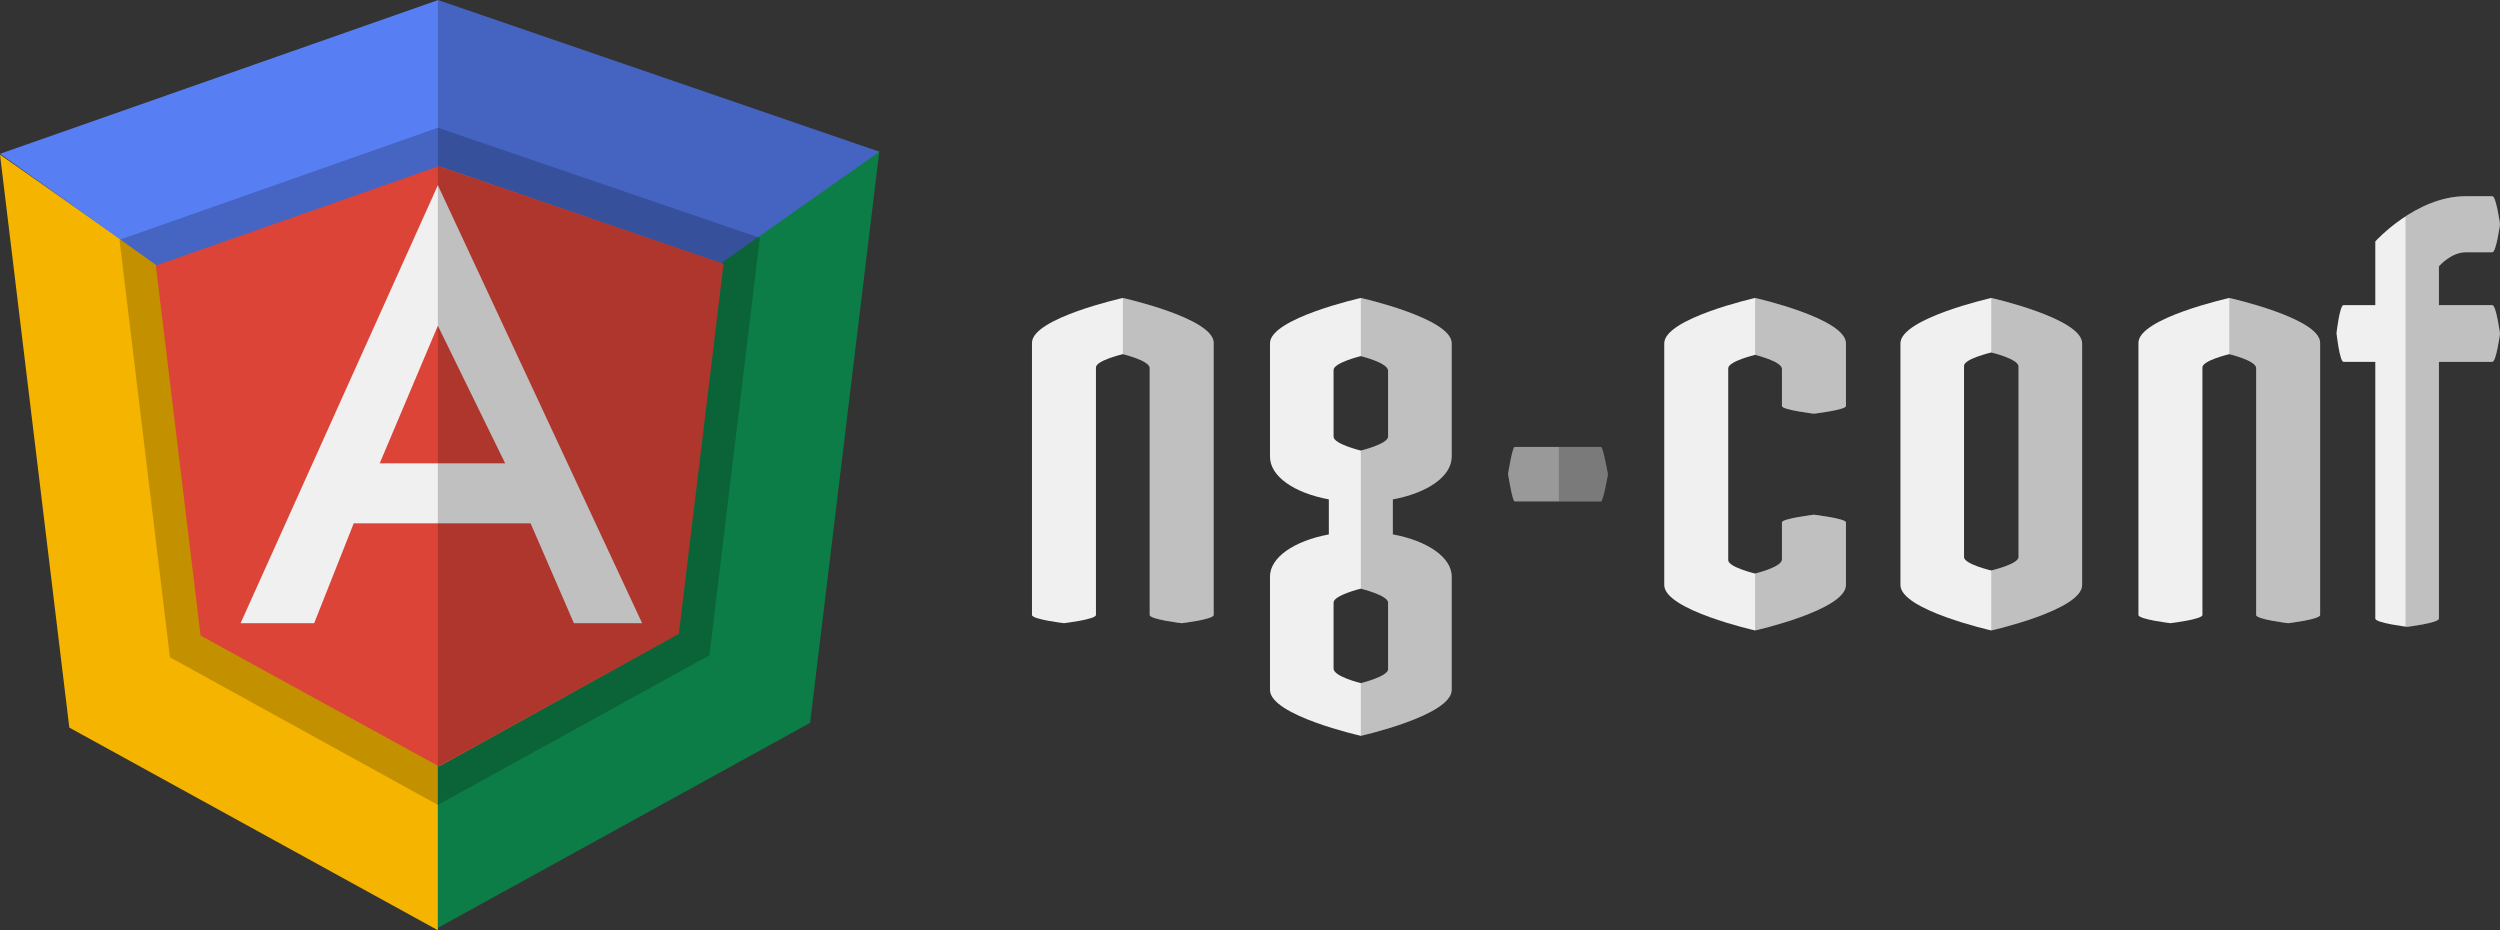 <?xml version="1.0" encoding="UTF-8" standalone="no"?>
<svg width="1376px" height="512px" viewBox="0 0 1376 512" version="1.1" xmlns="http://www.w3.org/2000/svg" xmlns:xlink="http://www.w3.org/1999/xlink" xmlns:sketch="http://www.bohemiancoding.com/sketch/ns">
    <rect x="0" y="0" width="1376" height="512" fill="#333333" stroke="none"/>
    <title>ng-conf-horizontal-dark</title>
    <description>Created with Sketch (http://www.bohemiancoding.com/sketch)</description>
    <defs>
        <path d="M50,0 C50,0 0,11.122 0,24.678 L0,174.482 C0,176.915 17.606,179 17.606,179 C17.606,179 35.211,176.915 35.211,174.482 L35.211,38.233 C35.211,34.41 50,30.934 50,30.934 C50,30.934 64.789,34.41 64.789,38.581 L64.789,174.482 C64.789,176.915 82.394,179 82.394,179 C82.394,179 100,176.915 100,174.482 L100,24.678 C100,11.122 50,0 50,0 Z M50,0" id="path-1" stroke="none" fill-rule="evenodd" sketch:type="MSShapeGroup"></path>
        <mask id="mask-2" fill="white">
            <use xlink:href="#path-1"></use>
        </mask>
        <path d="M67.606,130.147 L67.606,110.853 C86.62,107.345 100,98.224 100,87.349 L100,24.907 C100,11.226 50,0 50,0 C50,0 0,11.226 0,24.907 L0,87.349 C0,98.224 13.38,107.345 32.394,110.853 L32.394,130.147 C13.38,133.655 0,142.776 0,153.3 L0,215.742 C0,229.774 50,241 50,241 C50,241 100,229.774 100,215.742 L100,153.3 C100,142.776 86.62,133.655 67.606,130.147 Z M50,212 C50,212 35,208.364 35,204 L35,167.636 C35,163.636 50,160 50,160 C50,160 65,163.636 65,167.636 L65,204.364 C65,208.364 50,212 50,212 Z M50,84 C50,84 35,80.364 35,76.364 L35,39.636 C35,35.636 50,32 50,32 C50,32 65,35.636 65,40 L65,76.364 C65,80.364 50,84 50,84 Z M50,84" id="path-3" stroke="none" fill-rule="evenodd" sketch:type="MSShapeGroup"></path>
        <path d="M50,160 C50.001,160 65,163.636 65,167.636 L65,204.364 C65,208.364 50.001,212 50,212 L50,241 C50,241 100,229.774 100,215.742 L100,153.3 C100,142.776 86.62,133.655 67.606,130.147 L67.606,110.853 C86.62,107.345 100,98.224 100,87.349 L100,24.907 C100,11.226 50,0 50,0 L50,32 C50.001,32 65,35.636 65,40 L65,76.364 C65,80.364 50.001,84 50,84 L50,160 Z M50,160" id="path-4" stroke="none" fill-opacity="0.2" fill-rule="evenodd" sketch:type="MSShapeGroup" sketch:break-mask="yes"></path>
        <mask id="mask-5" fill="white">
            <use xlink:href="#path-3"></use>
            <use xlink:href="#path-4"></use>
        </mask>
        <path d="M51.185,0 L3.611,0 C2.392,0 0,14.831 0,14.831 C0,14.831 2.392,30 3.611,30 L51.185,30 C52.405,30 55,15.169 55,15.169 C55,15.169 52.405,0 51.185,0 Z M51.185,0" id="path-6" stroke="none" fill-rule="evenodd" sketch:type="MSShapeGroup"></path>
        <mask id="mask-7" fill="white">
            <use xlink:href="#path-6"></use>
        </mask>
        <path d="M82.394,119.302 C82.394,119.302 64.789,121.413 64.789,123.525 L64.789,143.937 C64.789,148.16 50,151.679 50,151.679 C50,151.679 35.211,148.16 35.211,144.288 L35.211,38.712 C35.211,34.84 50,31.321 50,31.321 C50,31.321 64.789,34.84 64.789,39.063 L64.789,59.475 C64.789,61.587 82.394,63.698 82.394,63.698 C82.394,63.698 100,61.587 100,59.475 L100,24.987 C100,11.262 50,0 50,0 C50,0 0,11.262 0,24.987 L0,158.013 C0,171.738 50,183 50,183 C50,183 100,171.738 100,158.013 L100,123.525 C100,121.413 82.394,119.302 82.394,119.302 Z M82.394,119.302" id="path-8" stroke="none" fill-rule="evenodd" sketch:type="MSShapeGroup"></path>
        <mask id="mask-9" fill="white">
            <use xlink:href="#path-8"></use>
        </mask>
        <path d="M50,0 C50,0 0,11.122 0,24.678 L0,174.482 C0,176.915 17.606,179 17.606,179 C17.606,179 35.211,176.915 35.211,174.482 L35.211,38.233 C35.211,34.41 50,30.934 50,30.934 C50,30.934 64.789,34.41 64.789,38.581 L64.789,174.482 C64.789,176.915 82.394,179 82.394,179 C82.394,179 100,176.915 100,174.482 L100,24.678 C100,11.122 50,0 50,0 Z M50,0" id="path-10" stroke="none" fill-rule="evenodd" sketch:type="MSShapeGroup"></path>
        <mask id="mask-11" fill="white">
            <use xlink:href="#path-10"></use>
        </mask>
        <path d="M85.798,59.951 L56.381,59.951 L56.381,38.565 C56.381,38.565 63.035,30.852 71.089,30.852 L85.798,30.852 C87.899,30.852 90,15.426 90,15.426 C90,15.426 87.899,0 85.798,0 L71.089,0 C43.774,0 21.362,24.892 21.362,24.892 L21.362,59.951 L3.852,59.951 C1.751,59.951 0,75.377 0,75.377 C0,75.377 1.751,91.154 3.852,91.154 L21.362,91.154 L21.362,232.442 C21.362,234.896 38.872,237 38.872,237 C38.872,237 56.381,234.896 56.381,232.442 L56.381,91.154 L85.798,91.154 C87.899,91.154 90,75.728 90,75.728 C90,75.728 87.899,59.951 85.798,59.951 Z M85.798,59.951" id="path-12" stroke="none" fill-rule="evenodd" sketch:type="MSShapeGroup"></path>
        <mask id="mask-13" fill="white">
            <use xlink:href="#path-12"></use>
        </mask>
    </defs>
    <g id="logos" stroke="none" stroke-width="1" fill="none" fill-rule="evenodd" sketch:type="MSPage">
        <g id="ng-conf-dark-horizontal" sketch:type="MSLayerGroup">
            <g id="ng-conf-logo-mark" sketch:type="MSShapeGroup">
                <g id="ng-conf-shape">
                    <path d="M241,510.691 L445.893,397.848 L484,83.061 L241.225,254 L241,510.691 Z M241,510.691" id="green" fill="#0C7D46"></path>
                    <path d="M241,254 L0,85.115 L38.153,400.471 L241,512 L241,254 Z M241,254" id="yellow" fill="#F4B400"></path>
                    <path d="M0,84.652 L241,256.345 L241.225,0 L0,84.652 Z M0,84.652" id="blue" fill="#577EF3"></path>
                    <path d="M241,254.691 L484,83.5 L241,0 L241,254.691 Z M241,254.691" id="blue-shadow" fill="#4564C2"></path>
                </g>
                <g id="angular-logo" transform="translate(64.927, 69.402)">
                    <path d="M0.849,62.603 L28.606,292.364 L176.073,373.621 L325.548,291.261 L353.298,61.509 L176.073,0.887 L0.849,62.603 Z M0.849,62.603" id="angular-logo-shape-outer" fill-opacity="0.2" fill="#000000"></path>
                    <path d="M20.871,76.765 L45.474,280.422 L176.738,352.447 L308.679,279.444 L333.276,75.796 L176.573,22.061 L20.871,76.765 Z M20.871,76.765" id="angular-logo-shape-inner" fill="#DB4437"></path>
                    <path d="M213.111,185.598 L176.073,109.888 L144.063,185.598 L213.111,185.598 Z M129.772,218.633 L107.996,273.598 L67.491,273.598 L176.073,32.547 L288.497,273.598 L250.953,273.598 L227.111,218.633 L129.772,218.633 Z M129.772,218.633" id="a" fill="#F0F0F0"></path>
                    <path d="M176.073,352.447 L308.679,279.444 L333.276,75.796 L176.073,22.064 L176.073,352.447 Z M176.073,352.447" id="angular-logo-shadow" fill-opacity="0.2" fill="#000000"></path>
                </g>
            </g>
            <g id="ng-conf-logotype" transform="translate(568, 108)">
                <g id="n" transform="translate(0, 56)">
                    <use xlink:href="#path-1" fill="#F0F0F0"></use>
                    <path d="M50,0 L50,30.934 C50,30.934 64.789,34.41 64.789,38.581 L64.789,174.482 C64.789,176.915 82.394,179 82.394,179 C82.394,179 100,176.915 100,174.482 L100,24.678 C100,11.122 50,0 50,0 Z M50,0" id="n-shadow" fill-opacity="0.2" fill="#000000" sketch:type="MSShapeGroup"></path>
                </g>
                <g id="g" transform="translate(131, 56)">
                    <use xlink:href="#path-3" fill="#F0F0F0"></use>
                    <use id="g-shadow" xlink:href="#path-4" fill="#000000"></use>
                </g>
                <g id="dash" transform="translate(262, 138)">
                    <use xlink:href="#path-6" fill="#999999"></use>
                    <path d="M51.185,0 L28,0 L28,30 L51.185,30 C52.405,30 55,15.169 55,15.169 C55,15.169 52.405,0 51.185,0 Z M51.185,0" id="dash-shadow" fill-opacity="0.2" fill="#000000" sketch:type="MSShapeGroup"></path>
                </g>
                <g id="c" transform="translate(348, 56)">
                    <use xlink:href="#path-8" fill="#F0F0F0"></use>
                    <path d="M82.394,119.302 C82.394,119.302 64.789,121.413 64.789,123.525 L64.789,143.937 C64.789,148.16 50,151.679 50,151.679 L50,183 C50,183 100,171.738 100,158.013 L100,123.525 C100,121.413 82.394,119.302 82.394,119.302 Z M50,31.321 C50,31.321 64.789,34.84 64.789,39.063 L64.789,59.475 C64.789,61.587 82.394,63.698 82.394,63.698 C82.394,63.698 100,61.587 100,59.475 L100,24.987 C100,11.262 50,0 50,0 L50,31.321 Z M50,31.321" id="c-shadow" fill-opacity="0.2" fill="#000000" sketch:type="MSShapeGroup"></path>
                </g>
                <g id="o" transform="translate(478, 56)" sketch:type="MSShapeGroup">
                    <path d="M50,0 C50,0 0,11.262 0,24.987 L0,158.013 C0,171.738 50,183 50,183 C50,183 100,171.738 100,158.013 L100,24.987 C100,11.262 50,0 50,0 Z M50,150 C50,150 35,146.491 35,142.632 L35,37.368 C35,33.509 50,30 50,30 C50,30 65,33.509 65,37.719 L65,142.632 C65,146.491 50,150 50,150 Z M50,150" fill="#F0F0F0"></path>
                    <path d="M50,1.9140316e-09 L50,183 C50,183 100,171.738 100,158.013 L100,24.987 C100,11.262 50.001,0 50,1.9140316e-09 Z M50,150 L50,30 C50,30 65,33.509 65,37.719 L65,142.632 C65,146.491 50,150 50,150 Z M50,150" id="o-shadow" fill-opacity="0.2" fill="#000000"></path>
                </g>
                <g id="n" transform="translate(609, 56)">
                    <use xlink:href="#path-10" fill="#F0F0F0"></use>
                    <path d="M50,0 L50,30.934 C50,30.934 64.789,34.41 64.789,38.581 L64.789,174.482 C64.789,176.915 82.394,179 82.394,179 C82.394,179 100,176.915 100,174.482 L100,24.678 C100,11.122 50,0 50,0 Z M50,0" id="n-shadow" fill-opacity="0.2" fill="#000000" sketch:type="MSShapeGroup"></path>
                </g>
                <g id="f" transform="translate(718, 0)">
                    <use xlink:href="#path-12" fill="#F0F0F0"></use>
                    <path d="M71.089,0 L85.798,0 C87.899,0 90,15.426 90,15.426 C90,15.426 87.899,30.852 85.798,30.852 L71.089,30.852 C63.035,30.852 56.381,38.565 56.381,38.565 L56.381,59.951 L85.798,59.951 C87.899,59.951 90,75.728 90,75.728 C90,75.728 87.899,91.154 85.798,91.154 L56.381,91.154 L56.381,232.442 C56.381,234.896 38.872,237 38.872,237 C38.872,237 38.552,236.962 38,236.889 L38,11.093 C46.812,5.352 58.424,0 71.089,0 Z M71.089,0" id="f-shadow" fill-opacity="0.2" fill="#000000" sketch:type="MSShapeGroup"></path>
                </g>
            </g>
        </g>
    </g>
</svg>